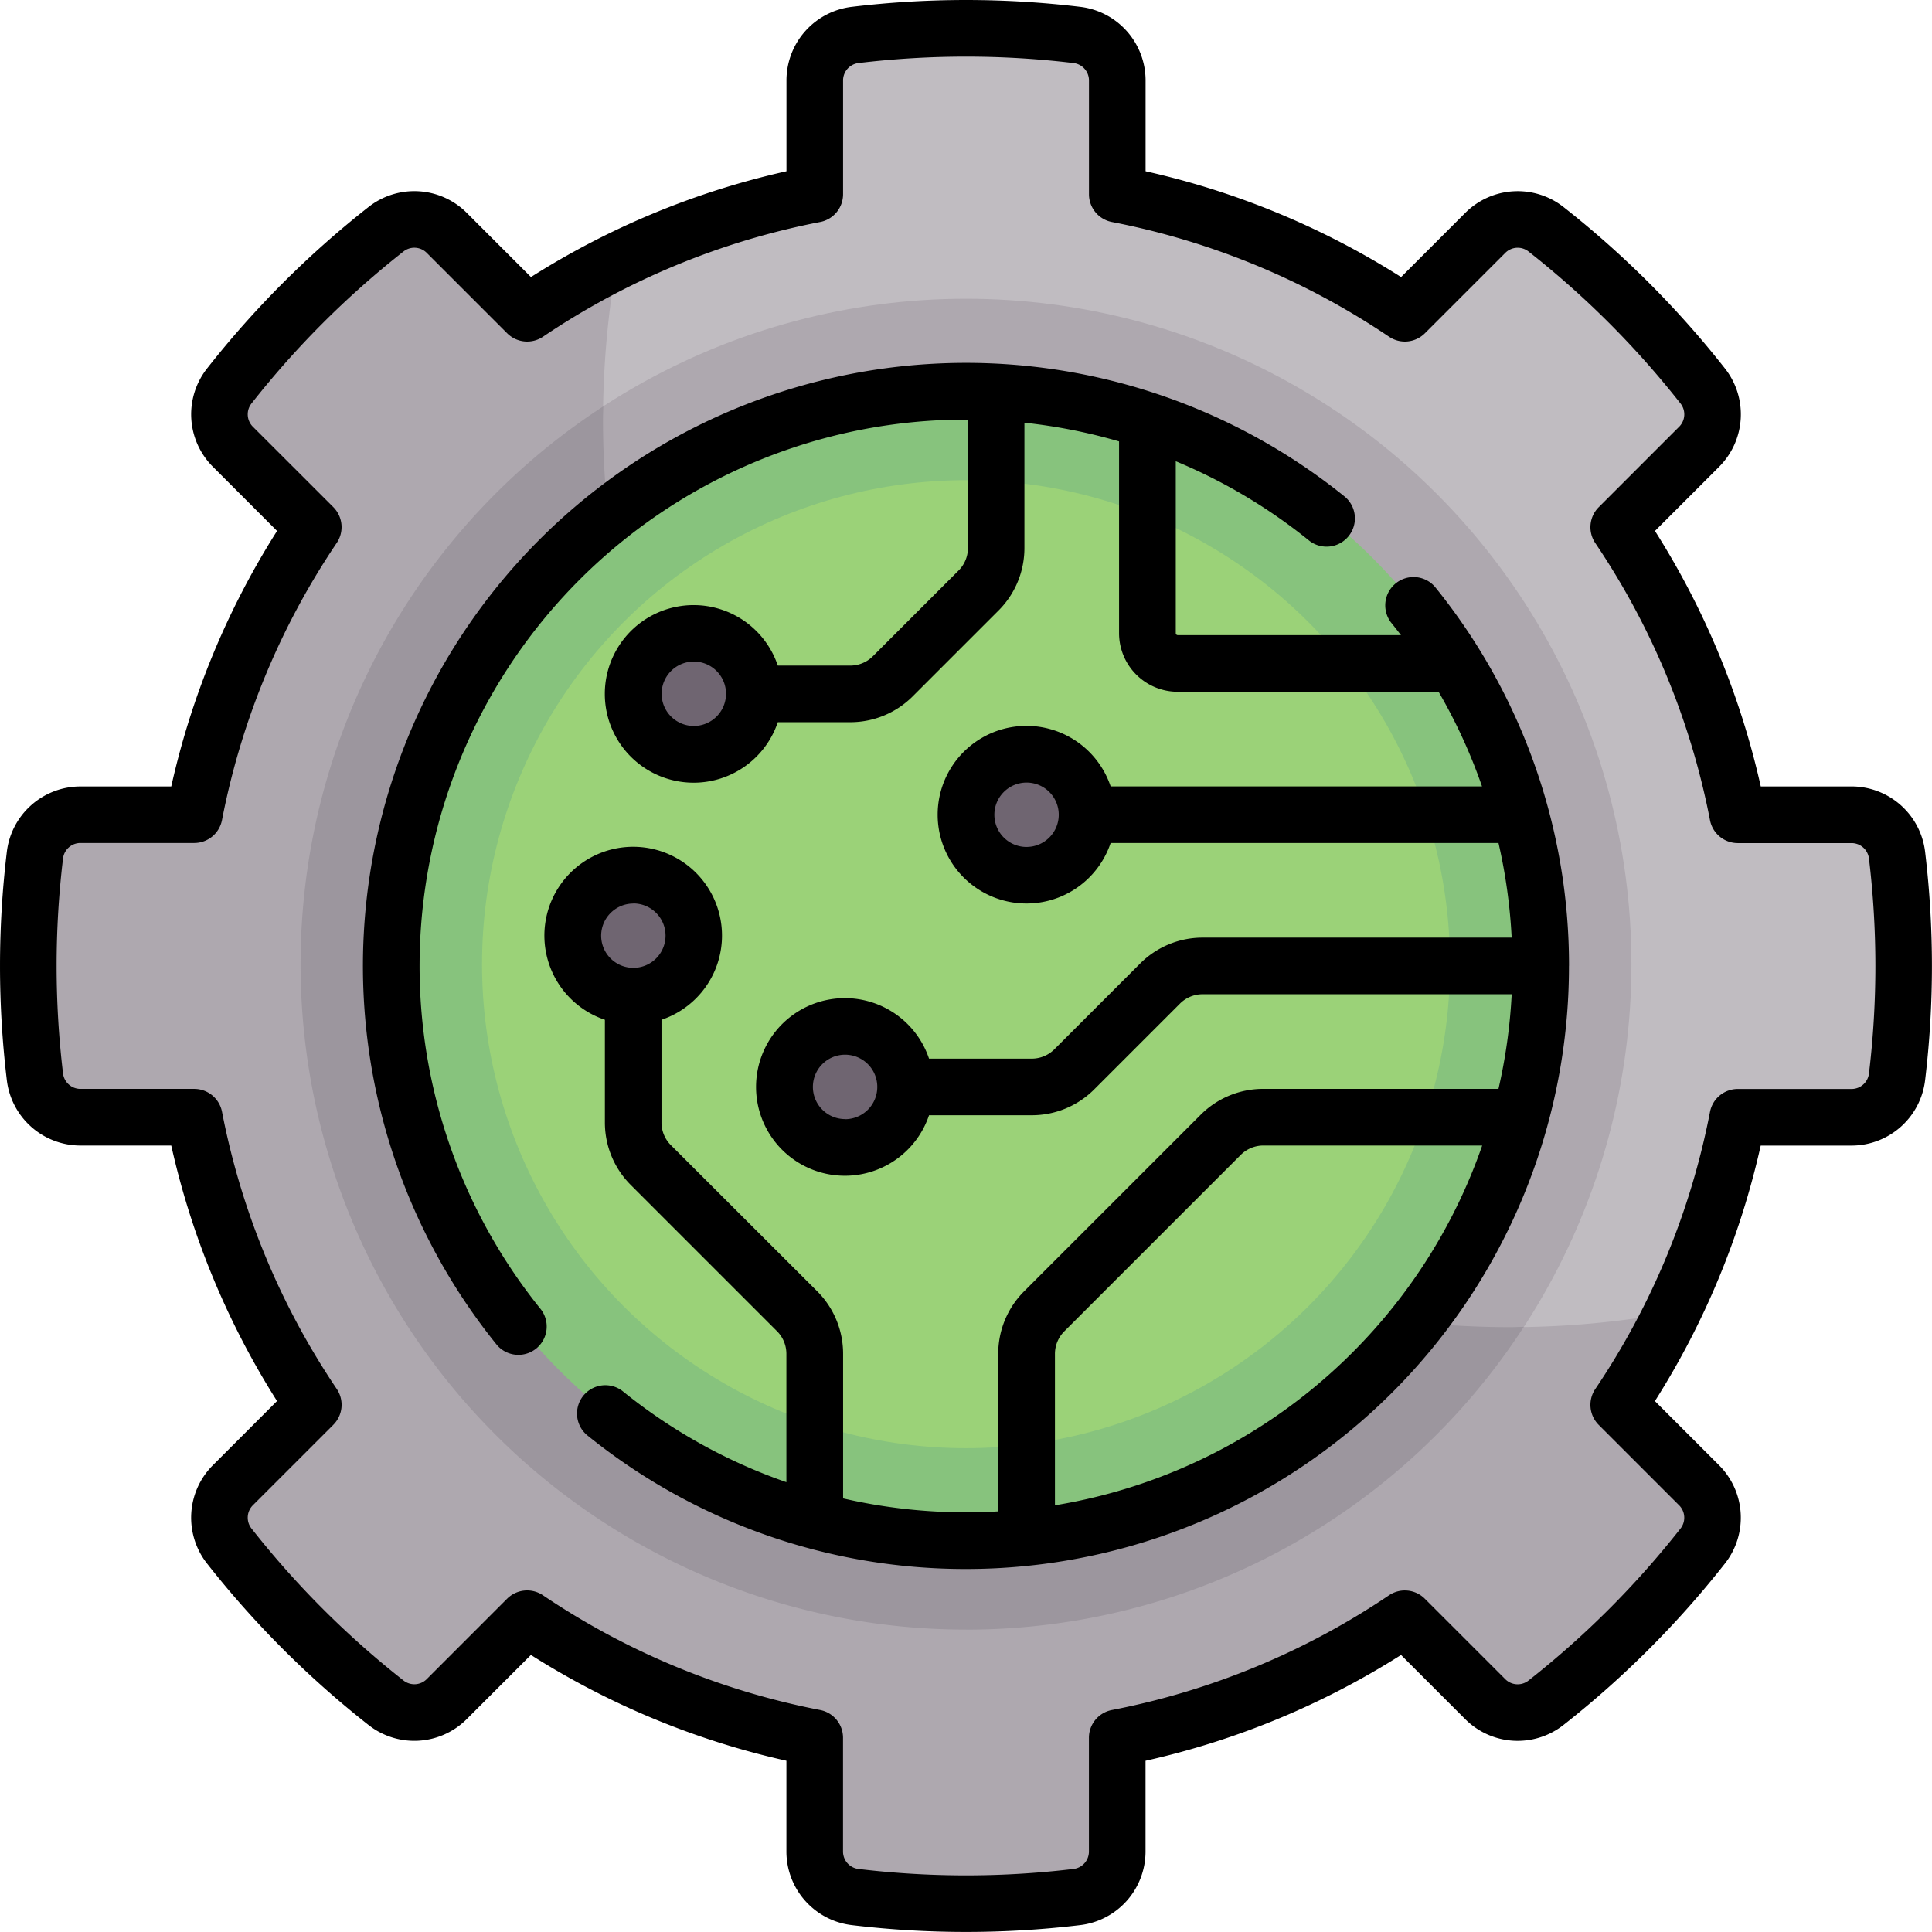 <svg id="settings_707400" xmlns="http://www.w3.org/2000/svg" width="75.969" height="75.969" viewBox="0 0 75.969 75.969">
  <path id="Path_980181" data-name="Path 980181" d="M79.207,50.319a1.8,1.8,0,0,0,1.777-1.6,36.6,36.6,0,0,0,0-8.691,1.8,1.8,0,0,0-1.777-1.6H74.719a30.75,30.75,0,0,0-4.682-11.308l3.172-3.172a1.8,1.8,0,0,0,.124-2.389,36.59,36.59,0,0,0-6.146-6.146,1.8,1.8,0,0,0-2.389.124l-3.172,3.172a30.752,30.752,0,0,0-11.308-4.682V9.536a1.8,1.8,0,0,0-1.6-1.777,36.587,36.587,0,0,0-8.691,0,1.8,1.8,0,0,0-1.6,1.777v4.488a30.75,30.75,0,0,0-11.308,4.682l-3.172-3.172a1.8,1.8,0,0,0-2.389-.124,36.59,36.59,0,0,0-6.146,6.146,1.8,1.8,0,0,0,.124,2.389l3.172,3.172a30.753,30.753,0,0,0-4.682,11.308H9.536a1.8,1.8,0,0,0-1.777,1.6,36.589,36.589,0,0,0,0,8.692,1.8,1.8,0,0,0,1.777,1.6h4.488a30.75,30.75,0,0,0,4.682,11.308L15.534,64.8a1.8,1.8,0,0,0-.124,2.389,36.6,36.6,0,0,0,6.146,6.146,1.8,1.8,0,0,0,2.389-.124l3.172-3.172a30.751,30.751,0,0,0,11.308,4.682v4.488a1.8,1.8,0,0,0,1.6,1.777,36.6,36.6,0,0,0,8.691,0,1.8,1.8,0,0,0,1.6-1.777V74.719a30.75,30.75,0,0,0,11.308-4.682L64.8,73.209a1.8,1.8,0,0,0,2.389.124,36.6,36.6,0,0,0,6.146-6.146,1.8,1.8,0,0,0-.124-2.389l-3.172-3.172a30.751,30.751,0,0,0,4.682-11.308Z" transform="translate(-6.387 -6.387)" fill="#c0bcc1"/>
  <g id="Group_1145584" data-name="Group 1145584" transform="translate(1.113 8.628)">
    <circle id="Ellipse_11578" data-name="Ellipse 11578" cx="26.166" cy="26.166" r="26.166" transform="translate(10.705 3.119)" fill="#aea8af"/>
    <path id="Path_980182" data-name="Path 980182" d="M70.037,104.76a30.776,30.776,0,0,0,2.092-3.628A35.655,35.655,0,0,1,30.652,59.794a30.786,30.786,0,0,0-3.536,2.045l-3.172-3.172a1.8,1.8,0,0,0-2.389-.124,36.59,36.59,0,0,0-6.146,6.146,1.8,1.8,0,0,0,.124,2.389l3.172,3.172a30.753,30.753,0,0,0-4.682,11.308H9.536a1.8,1.8,0,0,0-1.777,1.6,36.6,36.6,0,0,0,0,8.692,1.8,1.8,0,0,0,1.777,1.6h4.488a30.75,30.75,0,0,0,4.682,11.308l-3.172,3.172a1.8,1.8,0,0,0-.124,2.389,36.6,36.6,0,0,0,6.146,6.146,1.8,1.8,0,0,0,2.389-.124l3.172-3.172a30.751,30.751,0,0,0,11.308,4.682v4.488a1.8,1.8,0,0,0,1.6,1.777,36.6,36.6,0,0,0,8.691,0,1.8,1.8,0,0,0,1.6-1.777v-4.488a30.75,30.75,0,0,0,11.308-4.682l3.172,3.172a1.8,1.8,0,0,0,2.389.124,36.6,36.6,0,0,0,6.146-6.146,1.8,1.8,0,0,0-.124-2.389Z" transform="translate(-7.5 -58.148)" fill="#aea8af"/>
  </g>
  <path id="Path_980183" data-name="Path 980183" d="M105.812,155.788a26.138,26.138,0,0,0,21.935-11.906c-.175,0-.349.012-.526.012a35.682,35.682,0,0,1-35.682-35.682c0-.176.009-.35.012-.526a26.164,26.164,0,0,0,14.261,48.1Z" transform="translate(-67.828 -91.708)" fill="#9c969e"/>
  <circle id="Ellipse_11579" data-name="Ellipse 11579" cx="22.599" cy="22.599" r="22.599" transform="translate(15.385 15.314)" fill="#87c37d"/>
  <circle id="Ellipse_11580" data-name="Ellipse 11580" cx="19.031" cy="19.031" r="19.031" transform="translate(18.954 18.882)" fill="#9bd278"/>
  <g id="Group_1145585" data-name="Group 1145585" transform="translate(22.522 24.829)">
    <circle id="Ellipse_11581" data-name="Ellipse 11581" cx="2.378" cy="2.378" r="2.378" transform="translate(2.378)" fill="#6f6571"/>
    <circle id="Ellipse_11582" data-name="Ellipse 11582" cx="2.378" cy="2.378" r="2.378" transform="translate(15.462 4.758)" fill="#6f6571"/>
    <circle id="Ellipse_11583" data-name="Ellipse 11583" cx="2.378" cy="2.378" r="2.378" transform="translate(8.327 15.462)" fill="#6f6571"/>
    <circle id="Ellipse_11584" data-name="Ellipse 11584" cx="2.378" cy="2.378" r="2.378" transform="translate(0 9.444)" fill="#6f6571"/>
  </g>
  <path id="Path_980184" data-name="Path 980184" d="M143.614,119.888a23.639,23.639,0,0,0-5.272-14.895,1.113,1.113,0,0,0-1.729,1.4c.134.165.264.333.393.5h-8.778a.077.077,0,0,1-.077-.077v-6.76a21.369,21.369,0,0,1,5.26,3.133,1.113,1.113,0,0,0,1.4-1.729,23.714,23.714,0,0,0-33.35,33.35,1.113,1.113,0,0,0,1.729-1.4A21.488,21.488,0,0,1,118.84,98.444c.38-.019.76-.026,1.139-.025v5.037a1.257,1.257,0,0,1-.371.9l-3.364,3.364a1.258,1.258,0,0,1-.9.371h-2.842a3.492,3.492,0,1,0,0,2.226h2.842a3.469,3.469,0,0,0,2.469-1.023l3.364-3.364a3.469,3.469,0,0,0,1.023-2.469V98.541a21.477,21.477,0,0,1,3.721.735v7.544a2.305,2.305,0,0,0,2.3,2.3h10.264a21.362,21.362,0,0,1,1.708,3.721H125.59a3.492,3.492,0,1,0,0,2.226h15.251a21.522,21.522,0,0,1,.518,3.721H129.214a3.47,3.47,0,0,0-2.469,1.023l-3.364,3.364a1.258,1.258,0,0,1-.9.371h-4.032a3.492,3.492,0,1,0,0,2.226h4.032a3.469,3.469,0,0,0,2.469-1.023l3.364-3.364a1.258,1.258,0,0,1,.9-.371H141.36a21.508,21.508,0,0,1-.52,3.721h-9.246a3.47,3.47,0,0,0-2.469,1.023l-6.932,6.932a3.469,3.469,0,0,0-1.023,2.469v6.189l-.2.012a21.56,21.56,0,0,1-5.9-.522v-5.68a3.469,3.469,0,0,0-1.023-2.469L108.3,126.95a1.258,1.258,0,0,1-.371-.9v-4.032a3.492,3.492,0,1,0-2.226,0v4.032a3.469,3.469,0,0,0,1.023,2.469l5.743,5.743a1.258,1.258,0,0,1,.371.9V140.2a21.371,21.371,0,0,1-6.449-3.587,1.113,1.113,0,0,0-1.4,1.729,23.64,23.64,0,0,0,14.906,5.272q.587,0,1.176-.029a23.712,23.712,0,0,0,22.511-22.511q.028-.581.028-1.16s0-.007,0-.011A.142.142,0,0,0,143.614,119.888ZM109.2,110.465a1.266,1.266,0,1,1,1.266-1.266A1.267,1.267,0,0,1,109.2,110.465Zm13.084,4.758a1.266,1.266,0,1,1,1.266-1.266A1.267,1.267,0,0,1,122.282,115.222Zm-7.136,10.7a1.266,1.266,0,1,1,1.266-1.266A1.267,1.267,0,0,1,115.145,125.927Zm-8.326-8.479a1.266,1.266,0,1,1-1.266,1.266A1.267,1.267,0,0,1,106.819,117.448ZM135.1,135.1a21.435,21.435,0,0,1-11.7,6.009v-5.943a1.258,1.258,0,0,1,.371-.9l6.932-6.932a1.258,1.258,0,0,1,.9-.371H140.2A21.46,21.46,0,0,1,135.1,135.1Z" transform="translate(-81.918 -81.919)"/>
  <path id="Path_980185" data-name="Path 980185" d="M75.7,33.507a2.916,2.916,0,0,0-2.882-2.583H69.236a31.673,31.673,0,0,0-4.16-10.047l2.533-2.533a2.916,2.916,0,0,0,.212-3.864,37.695,37.695,0,0,0-6.331-6.331,2.915,2.915,0,0,0-3.864.212l-2.533,2.533a31.671,31.671,0,0,0-10.047-4.16V3.149A2.915,2.915,0,0,0,42.462.267a37.7,37.7,0,0,0-8.954,0,2.915,2.915,0,0,0-2.583,2.882V6.734a31.671,31.671,0,0,0-10.047,4.16L18.344,8.36a2.915,2.915,0,0,0-3.864-.212A37.68,37.68,0,0,0,8.149,14.48a2.915,2.915,0,0,0,.212,3.864l2.533,2.533A31.671,31.671,0,0,0,6.734,30.925H3.149A2.916,2.916,0,0,0,.267,33.507a37.7,37.7,0,0,0,0,8.954,2.916,2.916,0,0,0,2.882,2.583H6.734a31.668,31.668,0,0,0,4.159,10.047L8.36,57.625a2.916,2.916,0,0,0-.212,3.864,37.7,37.7,0,0,0,6.331,6.331,2.915,2.915,0,0,0,3.864-.212l2.533-2.533a31.674,31.674,0,0,0,10.047,4.16V72.82A2.915,2.915,0,0,0,33.507,75.7a37.709,37.709,0,0,0,8.954,0,2.915,2.915,0,0,0,2.583-2.882V69.236a31.671,31.671,0,0,0,10.047-4.16l2.533,2.533a2.915,2.915,0,0,0,3.864.212,37.7,37.7,0,0,0,6.331-6.331,2.915,2.915,0,0,0-.212-3.864l-2.533-2.533a31.669,31.669,0,0,0,4.16-10.047H72.82A2.916,2.916,0,0,0,75.7,42.462a37.691,37.691,0,0,0,0-8.954ZM73.492,42.2a.689.689,0,0,1-.672.62H68.332a1.113,1.113,0,0,0-1.092.9,29.5,29.5,0,0,1-4.512,10.9,1.113,1.113,0,0,0,.136,1.409L66.035,59.2a.689.689,0,0,1,.037.914,35.481,35.481,0,0,1-5.96,5.96.689.689,0,0,1-.913-.037l-3.172-3.172a1.113,1.113,0,0,0-1.409-.136,29.5,29.5,0,0,1-10.9,4.512,1.113,1.113,0,0,0-.9,1.092V72.82a.689.689,0,0,1-.62.672,35.479,35.479,0,0,1-8.429,0,.689.689,0,0,1-.62-.672V68.332a1.113,1.113,0,0,0-.9-1.092,29.5,29.5,0,0,1-10.9-4.512,1.113,1.113,0,0,0-1.409.136L16.77,66.035a.689.689,0,0,1-.913.037,35.489,35.489,0,0,1-5.96-5.96.689.689,0,0,1,.037-.914l3.172-3.172a1.113,1.113,0,0,0,.136-1.409,29.5,29.5,0,0,1-4.512-10.9,1.113,1.113,0,0,0-1.092-.9H3.149a.689.689,0,0,1-.672-.62,35.486,35.486,0,0,1,0-8.429.689.689,0,0,1,.672-.62H7.637a1.113,1.113,0,0,0,1.092-.9,29.5,29.5,0,0,1,4.512-10.9,1.113,1.113,0,0,0-.136-1.409L9.934,16.77a.689.689,0,0,1-.037-.914,35.481,35.481,0,0,1,5.96-5.96.689.689,0,0,1,.913.037l3.172,3.172a1.113,1.113,0,0,0,1.409.136,29.5,29.5,0,0,1,10.9-4.512,1.113,1.113,0,0,0,.9-1.092V3.149a.689.689,0,0,1,.62-.672,35.478,35.478,0,0,1,8.429,0,.689.689,0,0,1,.62.672V7.637a1.113,1.113,0,0,0,.9,1.092,29.5,29.5,0,0,1,10.9,4.512,1.113,1.113,0,0,0,1.409-.136L59.2,9.934a.689.689,0,0,1,.913-.037,35.483,35.483,0,0,1,5.96,5.96.689.689,0,0,1-.037.914l-3.172,3.172a1.113,1.113,0,0,0-.136,1.409,29.5,29.5,0,0,1,4.512,10.9,1.113,1.113,0,0,0,1.092.9H72.82a.689.689,0,0,1,.672.62,35.476,35.476,0,0,1,0,8.429Z"/>
</svg>
